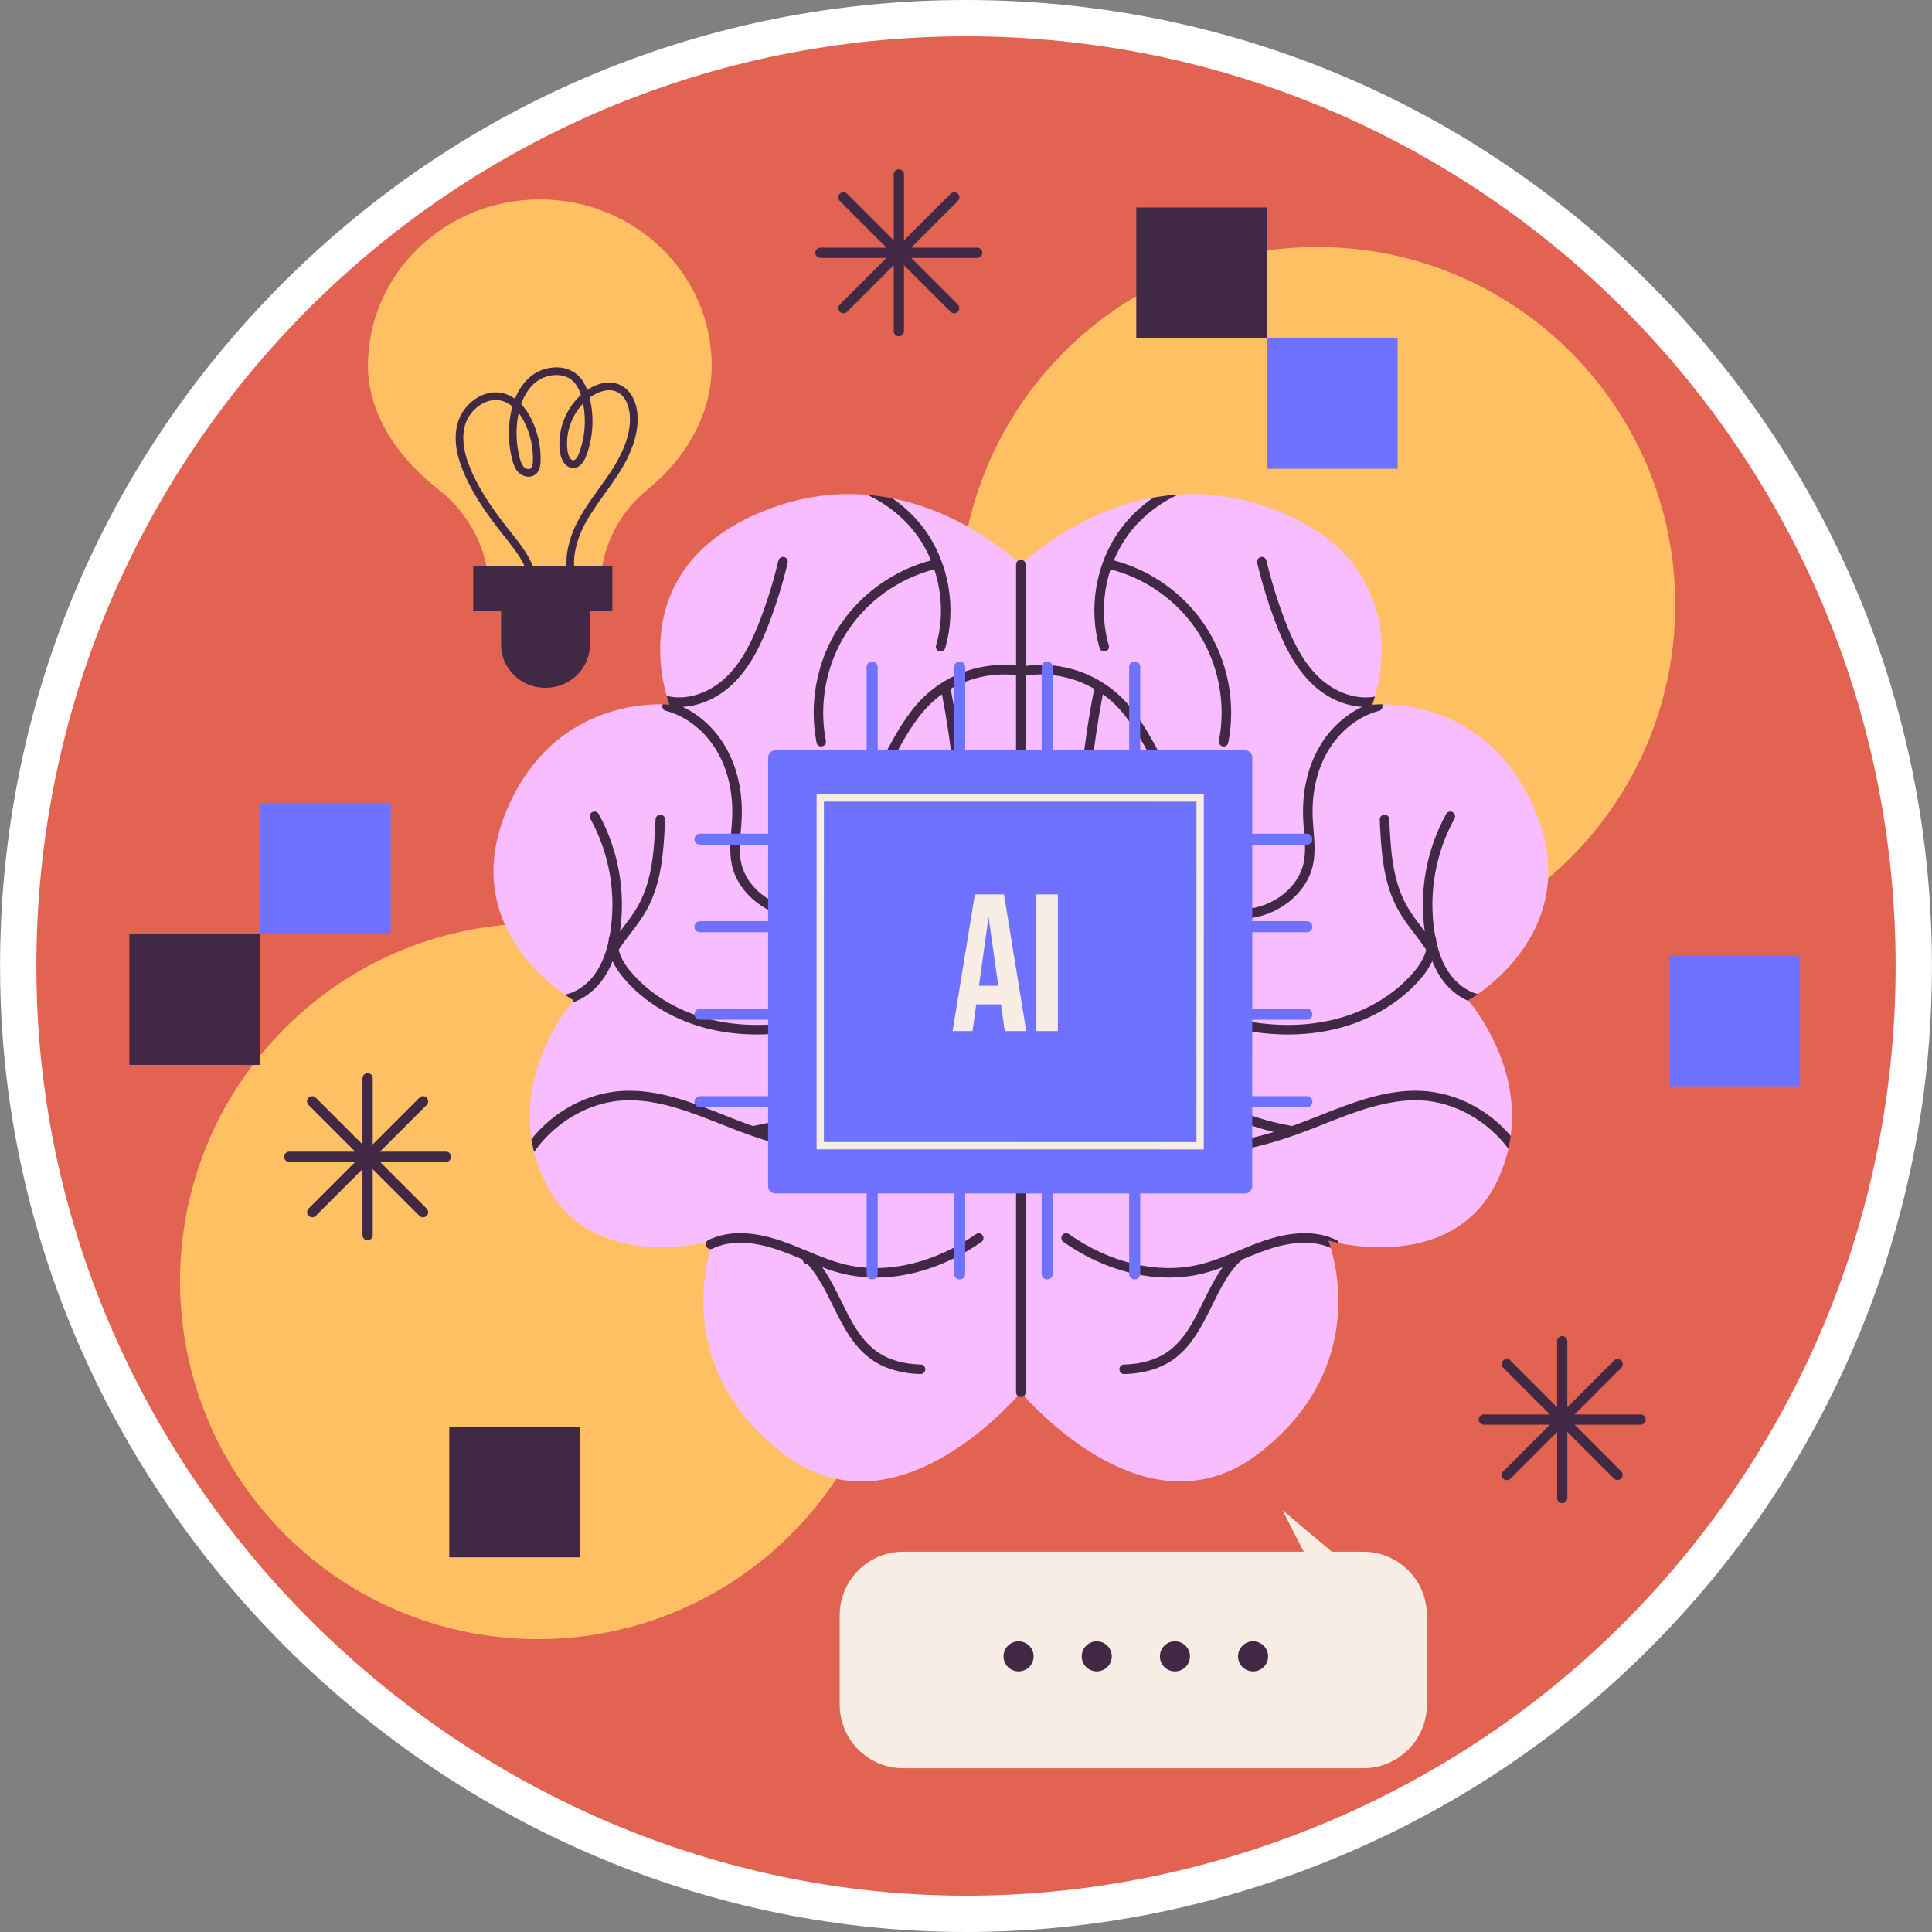 <svg width="64" height="64" viewBox="0 0 64 64" fill="none" xmlns="http://www.w3.org/2000/svg">
<rect x="0" y="0" width="64" height="64" fill="#808080" stroke="none"/>
<g clip-path="url(#clip0_237_173)">
<path d="M32.016 64C15.031 63.998 0.681 50.205 0.026 33.252C0.01 32.834 0.002 32.416 0.002 31.998C0.002 23.451 3.331 15.416 9.374 9.372C15.418 3.329 23.453 0 32 0C40.547 0 48.582 3.329 54.626 9.372C60.669 15.416 63.998 23.451 63.998 31.998C63.998 36.544 63.064 40.937 61.221 45.054C59.441 49.032 56.908 52.553 53.692 55.519C50.868 58.124 47.604 60.187 43.991 61.649C40.376 63.113 36.595 63.901 32.754 63.991C32.506 63.997 32.266 64 32.02 64H32.016Z" fill="white"/>
<path d="M62.795 31.998C62.795 40.949 58.976 49.008 52.877 54.635C47.418 59.67 40.153 62.613 32.726 62.789C16.123 63.181 1.868 49.775 1.228 33.206C1.213 32.804 1.205 32.401 1.205 31.998C1.205 14.991 14.993 1.203 32 1.203C49.007 1.203 62.795 14.991 62.795 31.998Z" fill="#E36352"/>
<path d="M43.638 31.893C50.186 31.893 55.494 26.585 55.494 20.038C55.494 13.49 50.186 8.183 43.638 8.183C37.091 8.183 31.783 13.49 31.783 20.038C31.783 26.585 37.091 31.893 43.638 31.893Z" fill="#FFC063"/>
<path d="M26.203 50.826C30.832 46.196 30.832 38.69 26.202 34.06C21.572 29.431 14.066 29.431 9.436 34.061C4.807 38.691 4.807 46.197 9.437 50.827C14.067 55.456 21.573 55.456 26.203 50.826Z" fill="#FFC063"/>
<path d="M23.576 12.116C23.576 9.073 21.027 6.606 17.883 6.606C14.738 6.606 12.189 9.073 12.189 12.116C12.189 13.73 13.204 15.182 14.496 16.19C15.377 16.877 15.978 17.842 16.145 18.925L16.204 19.303H19.89L19.895 19.231C19.964 18.061 20.522 16.964 21.452 16.214C22.696 15.21 23.576 13.751 23.576 12.116Z" fill="#FFC063"/>
<path d="M19.336 17.436C19.531 17.052 19.791 16.69 20.043 16.34C20.186 16.142 20.333 15.936 20.469 15.727C20.949 14.987 21.161 14.334 21.116 13.73C21.081 13.265 20.865 12.898 20.537 12.749C20.17 12.582 19.758 12.713 19.453 12.917C19.391 12.752 19.296 12.569 19.138 12.427C18.715 12.043 18.04 12.127 17.632 12.431C17.351 12.64 17.172 12.927 17.059 13.211C16.936 13.123 16.804 13.06 16.665 13.026C16.013 12.868 15.372 13.375 15.182 13.949C15.02 14.441 15.083 15.011 15.376 15.689C15.713 16.469 16.225 17.161 16.682 17.736L16.709 17.77C16.96 18.085 17.216 18.407 17.377 18.75H15.678V20.237H16.599V21.362C16.599 22.148 17.257 22.785 18.069 22.785C18.881 22.785 19.539 22.148 19.539 21.362V20.237H20.285V18.75H19.018C18.99 18.226 19.188 17.729 19.336 17.436ZM19.173 15.035C19.143 15.112 19.08 15.242 18.995 15.248C18.89 15.255 18.825 15.085 18.807 14.976C18.713 14.403 18.91 13.794 19.315 13.367C19.427 13.925 19.378 14.504 19.173 15.035ZM17.162 13.778C17.168 13.746 17.174 13.714 17.181 13.681C17.261 13.786 17.329 13.898 17.386 14.016C17.575 14.408 17.667 14.84 17.654 15.274C17.65 15.409 17.623 15.49 17.573 15.522C17.513 15.56 17.414 15.529 17.359 15.475C17.285 15.404 17.248 15.292 17.219 15.183C17.098 14.724 17.078 14.245 17.162 13.778ZM17.652 18.75C17.481 18.333 17.182 17.957 16.908 17.612L16.881 17.578C16.434 17.017 15.934 16.341 15.609 15.588C15.341 14.97 15.281 14.46 15.423 14.029C15.574 13.572 16.096 13.149 16.605 13.273C16.747 13.307 16.869 13.377 16.974 13.464C16.949 13.553 16.929 13.642 16.913 13.732C16.822 14.236 16.843 14.753 16.974 15.248C17.012 15.393 17.064 15.543 17.182 15.657C17.308 15.779 17.535 15.848 17.709 15.736C17.898 15.615 17.905 15.364 17.908 15.282C17.922 14.807 17.821 14.335 17.614 13.906C17.516 13.702 17.397 13.528 17.264 13.388C17.36 13.114 17.519 12.831 17.783 12.634C18.102 12.397 18.645 12.322 18.968 12.614C19.085 12.721 19.174 12.871 19.242 13.084C18.71 13.569 18.442 14.316 18.557 15.016C18.599 15.27 18.755 15.518 19.013 15.501C19.131 15.492 19.295 15.421 19.41 15.126C19.65 14.503 19.692 13.821 19.531 13.172C19.772 12.992 20.134 12.844 20.432 12.979C20.791 13.143 20.852 13.61 20.863 13.749C20.904 14.295 20.705 14.897 20.256 15.588C20.124 15.793 19.978 15.996 19.837 16.192C19.579 16.55 19.313 16.92 19.11 17.322C18.95 17.638 18.738 18.173 18.765 18.75H17.652V18.75Z" fill="#412945"/>
<path d="M48.658 33.165C48.868 33.415 50.358 35.289 50.046 37.628C50.036 37.7 49.632 37.41 49.619 37.483C49.606 37.553 49.985 37.985 49.969 38.055C49.886 38.42 49.763 38.774 49.602 39.111C48.362 41.722 45.374 41.384 44.354 41.182H44.353C44.135 41.139 43.337 40.967 43.337 40.967C43.337 40.967 44.04 41.186 44.086 41.341C44.357 42.249 45.051 45.574 41.692 48.151C38.331 50.728 34.776 47.204 33.817 46.13C32.858 47.204 29.301 50.728 25.942 48.151C22.625 45.608 23.259 42.336 23.537 41.377C23.589 41.2 24.059 41.03 24.059 41.03C24.059 41.03 23.542 41.126 23.393 41.159H23.392C22.5 41.352 19.321 41.827 18.032 39.111C17.887 38.808 17.773 38.491 17.691 38.165C17.673 38.095 17.992 37.619 17.978 37.55C17.963 37.477 17.616 37.81 17.604 37.737C17.249 35.469 18.613 33.617 18.934 33.217C18.976 33.164 19.467 32.788 19.467 32.788C19.467 32.788 18.889 33.075 18.711 32.952C17.841 32.351 15.401 30.299 16.74 26.949C18.106 23.536 21.049 23.318 21.925 23.331H21.926C22.085 23.334 22.794 23.738 22.794 23.738C22.794 23.738 22.133 23.238 22.081 23.05C21.79 22.016 21.168 18.526 25.403 16.886C26.591 16.427 27.709 16.307 28.723 16.391C28.868 16.403 29.299 16.598 29.44 16.617C29.58 16.637 29.429 16.482 29.565 16.509C31.626 16.918 33.157 18.102 33.817 18.695C34.491 18.089 36.079 16.863 38.212 16.482H38.213C38.307 16.465 38.062 16.765 38.157 16.752C38.333 16.727 38.852 16.393 39.035 16.382C40.017 16.317 41.09 16.446 42.23 16.886C46.501 18.54 45.834 22.075 45.546 23.075C45.496 23.247 45.099 23.613 45.099 23.613C45.099 23.613 45.59 23.329 45.815 23.33C46.8 23.338 49.58 23.661 50.894 26.949C52.22 30.262 49.846 32.306 48.953 32.932C48.758 33.068 48.307 32.774 48.307 32.774C48.307 32.774 48.642 33.147 48.657 33.164L48.658 33.165Z" fill="#F8BDFF"/>
<path d="M27.203 24.727C27.227 24.727 27.25 24.722 27.271 24.712C27.292 24.702 27.311 24.688 27.325 24.67C27.34 24.652 27.351 24.631 27.356 24.608C27.362 24.585 27.363 24.562 27.358 24.539C27.117 23.305 27.371 21.991 28.056 20.936C28.72 19.914 29.77 19.163 30.95 18.861C31.217 19.672 31.247 20.566 31.008 21.381C31.001 21.404 30.999 21.429 31.004 21.453C31.008 21.477 31.018 21.5 31.033 21.52C31.047 21.54 31.067 21.556 31.088 21.567C31.11 21.578 31.135 21.584 31.159 21.584C31.227 21.584 31.29 21.538 31.31 21.47C31.696 20.16 31.438 18.66 30.638 17.553C30.345 17.148 29.978 16.795 29.565 16.509C29.287 16.453 29.006 16.414 28.723 16.391C29.38 16.692 29.961 17.157 30.382 17.739C30.566 17.995 30.72 18.271 30.84 18.563C29.597 18.89 28.492 19.684 27.79 20.764C27.061 21.888 26.791 23.286 27.049 24.6C27.056 24.636 27.075 24.668 27.103 24.691C27.131 24.715 27.167 24.727 27.203 24.727Z" fill="#412945"/>
<path d="M21.95 23.342C21.949 23.346 21.947 23.35 21.946 23.354C21.941 23.374 21.939 23.395 21.942 23.416C21.945 23.436 21.952 23.456 21.962 23.474C21.973 23.492 21.986 23.508 22.003 23.52C22.02 23.533 22.038 23.542 22.059 23.547C22.751 23.731 23.374 24.228 23.766 24.912C24.122 25.532 24.291 26.291 24.253 27.108C24.247 27.238 24.236 27.372 24.225 27.501C24.194 27.88 24.161 28.27 24.245 28.657C24.451 29.601 25.409 30.362 26.473 30.427C26.53 30.431 26.587 30.433 26.644 30.433C26.904 30.433 27.168 30.396 27.43 30.326C27.467 30.363 27.52 30.381 27.574 30.369C28.32 30.207 29.183 30.367 29.944 30.811C30.593 31.189 31.183 31.756 31.744 32.545C31.775 32.588 31.824 32.611 31.873 32.611C31.905 32.611 31.937 32.602 31.965 32.581C31.982 32.57 31.996 32.554 32.007 32.537C32.018 32.519 32.026 32.5 32.029 32.479C32.033 32.459 32.032 32.438 32.027 32.417C32.022 32.397 32.014 32.378 32.001 32.361C31.413 31.535 30.793 30.939 30.104 30.538C29.515 30.196 28.868 30.009 28.249 29.993C28.578 29.81 28.881 29.583 29.15 29.32C29.895 28.596 30.384 27.644 30.727 26.896C30.744 26.858 30.746 26.814 30.731 26.775C30.717 26.736 30.687 26.704 30.649 26.686C30.611 26.669 30.568 26.668 30.529 26.682C30.489 26.697 30.457 26.726 30.44 26.764C30.088 27.533 29.632 28.409 28.93 29.093C28.211 29.792 27.322 30.162 26.492 30.112C25.565 30.055 24.731 29.401 24.554 28.59C24.48 28.249 24.51 27.898 24.54 27.526C24.551 27.395 24.562 27.258 24.569 27.123C24.609 26.245 24.427 25.426 24.041 24.755C23.697 24.156 23.192 23.687 22.614 23.416C23.191 23.383 23.792 23.118 24.266 22.665C24.885 22.075 25.235 21.287 25.496 20.595C25.736 19.957 25.935 19.306 26.093 18.644C26.102 18.603 26.095 18.56 26.073 18.524C26.052 18.489 26.016 18.463 25.976 18.453C25.955 18.448 25.934 18.448 25.914 18.451C25.893 18.454 25.873 18.462 25.856 18.473C25.838 18.483 25.823 18.498 25.811 18.515C25.798 18.532 25.79 18.551 25.785 18.571C25.631 19.22 25.435 19.858 25.2 20.483C24.951 21.142 24.62 21.891 24.048 22.436C23.478 22.98 22.71 23.218 22.081 23.05C22.133 23.238 22.175 23.344 22.175 23.344C22.175 23.344 22.085 23.333 21.926 23.331C21.934 23.335 21.942 23.339 21.95 23.342ZM18.934 33.217C19.36 33.086 19.753 32.778 20.03 32.354C20.131 32.198 20.218 32.025 20.292 31.837C20.377 32.022 20.499 32.212 20.663 32.405C21.363 33.228 22.384 33.829 23.54 34.098C24.03 34.212 24.543 34.269 25.071 34.269C25.653 34.269 26.257 34.199 26.877 34.062C26.897 34.058 26.916 34.049 26.933 34.037C26.95 34.026 26.965 34.01 26.976 33.993C26.987 33.975 26.994 33.956 26.998 33.935C27.002 33.915 27.001 33.894 26.997 33.874C26.992 33.853 26.984 33.834 26.972 33.817C26.96 33.8 26.945 33.786 26.927 33.774C26.91 33.763 26.89 33.756 26.87 33.752C26.849 33.748 26.828 33.749 26.808 33.754C25.67 34.006 24.595 34.018 23.612 33.789C22.521 33.536 21.56 32.972 20.905 32.2C20.681 31.938 20.546 31.69 20.495 31.46C20.614 31.28 20.747 31.104 20.877 30.934C21.067 30.685 21.264 30.427 21.421 30.144C21.937 29.217 21.988 28.12 22.031 27.154C22.035 27.066 21.968 26.992 21.88 26.988C21.86 26.987 21.839 26.99 21.819 26.997C21.8 27.004 21.782 27.015 21.766 27.029C21.751 27.043 21.739 27.06 21.73 27.079C21.721 27.098 21.716 27.118 21.716 27.139C21.673 28.071 21.625 29.127 21.145 29.99C20.998 30.254 20.818 30.491 20.626 30.742C20.597 30.78 20.568 30.819 20.539 30.857C20.732 29.525 20.483 28.146 19.832 26.966C19.811 26.929 19.777 26.902 19.737 26.89C19.697 26.879 19.653 26.884 19.617 26.904C19.58 26.924 19.553 26.958 19.541 26.998C19.53 27.039 19.534 27.082 19.555 27.119C20.187 28.263 20.421 29.604 20.214 30.893C20.208 30.933 20.201 30.969 20.194 31.007C20.184 31.024 20.177 31.041 20.173 31.06C20.167 31.099 20.164 31.137 20.16 31.176C20.072 31.577 19.942 31.908 19.764 32.181C19.505 32.581 19.129 32.859 18.733 32.944C18.725 32.946 18.718 32.949 18.71 32.952C18.889 33.075 19 33.137 19 33.137C19 33.137 18.976 33.164 18.934 33.217ZM32.33 40.882C30.956 41.843 29.389 42.212 28.032 41.895C27.581 41.79 27.139 41.607 26.712 41.43C26.436 41.316 26.15 41.197 25.86 41.099C24.912 40.777 24.108 40.769 23.47 41.076C23.451 41.085 23.434 41.097 23.42 41.113C23.406 41.128 23.396 41.147 23.389 41.166C23.382 41.186 23.379 41.206 23.38 41.227C23.381 41.248 23.387 41.268 23.396 41.287C23.405 41.306 23.417 41.322 23.433 41.336C23.448 41.35 23.466 41.361 23.486 41.367C23.505 41.374 23.526 41.377 23.547 41.376C23.568 41.375 23.588 41.37 23.607 41.361C24.168 41.091 24.892 41.104 25.759 41.398C26.038 41.493 26.318 41.609 26.589 41.722C26.589 41.724 26.589 41.725 26.589 41.727C26.591 41.767 26.609 41.804 26.638 41.832C26.667 41.859 26.705 41.874 26.745 41.875C26.752 41.879 26.765 41.89 26.788 41.917C27.12 42.3 27.358 42.783 27.588 43.25C27.927 43.936 28.277 44.645 28.935 45.079C29.351 45.353 29.89 45.504 30.495 45.518H30.499C30.54 45.517 30.578 45.5 30.607 45.471C30.636 45.441 30.652 45.402 30.653 45.361C30.653 45.32 30.638 45.281 30.61 45.251C30.581 45.221 30.543 45.203 30.502 45.202C29.956 45.19 29.475 45.056 29.109 44.815C28.523 44.428 28.207 43.788 27.872 43.11C27.683 42.726 27.487 42.333 27.237 41.98C27.473 42.067 27.713 42.146 27.96 42.203C28.306 42.283 28.66 42.323 29.015 42.322C30.177 42.322 31.406 41.914 32.511 41.141C32.583 41.091 32.6 40.992 32.55 40.921C32.526 40.886 32.489 40.863 32.448 40.856C32.407 40.849 32.364 40.858 32.33 40.882ZM24.642 37.531C25.911 38 27.037 38.23 28.083 38.233C29.357 38.241 30.553 37.884 31.453 37.239C31.47 37.227 31.485 37.212 31.496 37.195C31.507 37.177 31.514 37.157 31.518 37.137C31.521 37.117 31.52 37.096 31.516 37.075C31.511 37.055 31.502 37.036 31.49 37.019C31.478 37.002 31.463 36.988 31.445 36.977C31.428 36.966 31.408 36.958 31.388 36.955C31.367 36.952 31.346 36.952 31.326 36.957C31.306 36.962 31.287 36.97 31.27 36.982C30.428 37.585 29.305 37.917 28.105 37.917H28.083C27.295 37.914 26.456 37.776 25.538 37.499C26.984 37.155 28.357 36.434 29.449 35.433C29.478 35.404 29.494 35.365 29.495 35.325C29.496 35.284 29.481 35.245 29.453 35.215C29.426 35.184 29.388 35.166 29.347 35.164C29.306 35.161 29.266 35.174 29.235 35.2C28.063 36.274 26.555 37.016 24.989 37.29C24.975 37.293 24.961 37.297 24.948 37.304C24.883 37.281 24.819 37.26 24.752 37.235C24.499 37.141 24.247 37.043 23.997 36.942C22.928 36.52 21.825 36.084 20.657 36.136C19.46 36.192 18.341 36.813 17.604 37.737C17.626 37.878 17.655 38.02 17.691 38.165C18.367 37.191 19.493 36.507 20.672 36.452C21.771 36.402 22.843 36.827 23.88 37.236C24.129 37.335 24.387 37.438 24.642 37.531ZM36.579 21.584C36.604 21.584 36.628 21.578 36.65 21.567C36.672 21.556 36.691 21.54 36.706 21.52C36.72 21.5 36.73 21.477 36.735 21.453C36.739 21.429 36.738 21.404 36.731 21.381C36.491 20.566 36.52 19.672 36.788 18.861C37.968 19.163 39.018 19.914 39.681 20.936C40.367 21.991 40.62 23.305 40.379 24.539C40.375 24.562 40.375 24.585 40.381 24.608C40.387 24.631 40.397 24.652 40.412 24.67C40.427 24.688 40.446 24.702 40.467 24.712C40.488 24.722 40.511 24.728 40.534 24.728C40.608 24.728 40.674 24.675 40.689 24.6C40.947 23.286 40.676 21.888 39.947 20.764C39.246 19.684 38.141 18.89 36.897 18.563C37.018 18.271 37.172 17.995 37.356 17.739C37.781 17.151 38.371 16.683 39.035 16.381C38.76 16.399 38.485 16.433 38.214 16.482H38.212C37.782 16.773 37.402 17.136 37.1 17.553C36.3 18.66 36.043 20.16 36.427 21.47C36.447 21.539 36.511 21.584 36.579 21.584Z" fill="#412945"/>
<path d="M37.298 26.765C37.28 26.727 37.248 26.697 37.209 26.682C37.17 26.668 37.126 26.669 37.088 26.687C37.05 26.704 37.021 26.736 37.006 26.776C36.992 26.815 36.993 26.858 37.01 26.896C37.354 27.645 37.844 28.596 38.589 29.32C38.858 29.583 39.161 29.81 39.49 29.994C38.869 30.009 38.222 30.196 37.634 30.538C36.946 30.939 36.325 31.535 35.736 32.36C35.712 32.395 35.702 32.437 35.709 32.479C35.716 32.52 35.739 32.557 35.773 32.582C35.79 32.594 35.809 32.602 35.829 32.607C35.849 32.612 35.87 32.613 35.891 32.609C35.911 32.606 35.931 32.598 35.949 32.587C35.966 32.576 35.981 32.562 35.993 32.545C36.556 31.756 37.144 31.189 37.793 30.811C38.554 30.368 39.418 30.207 40.163 30.369C40.218 30.381 40.272 30.363 40.309 30.326C40.57 30.396 40.834 30.433 41.095 30.433C41.152 30.433 41.209 30.431 41.265 30.428C42.329 30.362 43.287 29.602 43.492 28.657C43.577 28.27 43.544 27.88 43.512 27.501C43.501 27.37 43.492 27.239 43.485 27.108C43.448 26.291 43.616 25.532 43.972 24.912C44.364 24.228 44.987 23.731 45.68 23.547C45.721 23.537 45.755 23.51 45.776 23.474C45.797 23.438 45.803 23.395 45.793 23.355C45.791 23.35 45.79 23.346 45.788 23.342C45.797 23.339 45.806 23.335 45.815 23.33C45.59 23.329 45.459 23.344 45.459 23.344C45.459 23.344 45.497 23.247 45.546 23.075C44.939 23.19 44.227 22.949 43.691 22.437C43.117 21.891 42.786 21.142 42.538 20.483C42.303 19.858 42.108 19.22 41.953 18.571C41.948 18.551 41.94 18.532 41.928 18.515C41.915 18.498 41.9 18.484 41.883 18.473C41.865 18.462 41.845 18.455 41.825 18.451C41.804 18.448 41.783 18.448 41.763 18.453C41.743 18.458 41.724 18.467 41.707 18.479C41.69 18.491 41.676 18.506 41.665 18.524C41.654 18.542 41.646 18.561 41.643 18.582C41.64 18.603 41.64 18.624 41.645 18.644C41.803 19.306 42.003 19.957 42.242 20.595C42.503 21.287 42.854 22.075 43.473 22.665C43.947 23.119 44.547 23.383 45.124 23.416C44.545 23.688 44.041 24.157 43.698 24.755C43.312 25.426 43.129 26.245 43.169 27.123C43.175 27.258 43.187 27.395 43.198 27.526C43.229 27.898 43.258 28.249 43.184 28.59C43.007 29.401 42.174 30.056 41.246 30.113C40.416 30.162 39.527 29.792 38.81 29.093C38.105 28.41 37.651 27.533 37.298 26.765ZM45.706 27.153C45.75 28.12 45.8 29.217 46.316 30.144C46.473 30.427 46.67 30.685 46.86 30.933C46.991 31.104 47.123 31.28 47.242 31.46C47.192 31.69 47.056 31.938 46.833 32.2C46.177 32.971 45.216 33.536 44.125 33.789C43.142 34.018 42.067 34.006 40.929 33.753C40.909 33.749 40.888 33.748 40.867 33.752C40.847 33.755 40.827 33.763 40.81 33.774C40.792 33.785 40.777 33.8 40.765 33.817C40.753 33.834 40.745 33.853 40.74 33.873C40.736 33.894 40.735 33.915 40.739 33.935C40.743 33.956 40.75 33.975 40.761 33.993C40.773 34.01 40.787 34.025 40.804 34.037C40.821 34.049 40.84 34.058 40.861 34.062C41.481 34.199 42.084 34.269 42.667 34.269C43.196 34.269 43.707 34.212 44.197 34.098C45.353 33.829 46.374 33.227 47.074 32.404C47.238 32.212 47.36 32.022 47.446 31.837C47.52 32.025 47.606 32.198 47.708 32.354C47.952 32.728 48.288 33.013 48.657 33.164C48.642 33.146 48.633 33.137 48.633 33.137C48.633 33.137 48.758 33.067 48.953 32.931C48.575 32.834 48.221 32.562 47.973 32.181C47.795 31.908 47.665 31.577 47.578 31.176C47.575 31.137 47.571 31.098 47.564 31.06C47.561 31.041 47.553 31.023 47.543 31.007C47.536 30.969 47.529 30.932 47.523 30.893C47.316 29.603 47.551 28.263 48.182 27.119C48.203 27.082 48.208 27.038 48.196 26.998C48.184 26.958 48.157 26.924 48.12 26.904C48.084 26.883 48.04 26.879 48 26.89C47.96 26.902 47.926 26.929 47.905 26.966C47.254 28.146 47.005 29.524 47.198 30.856C47.17 30.819 47.14 30.779 47.112 30.741C46.92 30.491 46.739 30.254 46.592 29.99C46.112 29.127 46.064 28.071 46.022 27.139C46.021 27.118 46.016 27.097 46.008 27.078C45.999 27.059 45.986 27.043 45.971 27.029C45.956 27.015 45.938 27.004 45.918 26.997C45.898 26.99 45.877 26.987 45.857 26.988C45.836 26.989 45.816 26.994 45.797 27.003C45.778 27.012 45.761 27.024 45.747 27.039C45.733 27.055 45.722 27.073 45.715 27.092C45.708 27.112 45.705 27.133 45.706 27.153ZM44.268 41.076C43.63 40.769 42.825 40.777 41.878 41.099C41.588 41.197 41.302 41.316 41.025 41.431C40.598 41.608 40.157 41.791 39.706 41.895C38.348 42.212 36.781 41.843 35.408 40.882C35.374 40.858 35.331 40.848 35.29 40.855C35.249 40.863 35.212 40.886 35.188 40.92C35.176 40.938 35.167 40.957 35.163 40.977C35.158 40.997 35.158 41.018 35.162 41.039C35.165 41.059 35.173 41.079 35.184 41.096C35.195 41.114 35.21 41.129 35.227 41.141C36.331 41.914 37.56 42.322 38.722 42.322C39.083 42.322 39.436 42.283 39.778 42.203C40.025 42.146 40.265 42.067 40.5 41.981C40.251 42.333 40.054 42.727 39.866 43.111C39.531 43.788 39.215 44.429 38.629 44.816C38.263 45.056 37.782 45.19 37.236 45.202C37.148 45.203 37.08 45.276 37.081 45.364C37.082 45.405 37.099 45.444 37.128 45.473C37.158 45.502 37.197 45.518 37.239 45.519H37.243C37.848 45.505 38.388 45.353 38.803 45.079C39.46 44.645 39.811 43.936 40.149 43.25C40.379 42.783 40.617 42.3 40.949 41.918C40.972 41.89 41.056 41.815 41.148 41.727C41.149 41.726 41.148 41.724 41.148 41.722C41.419 41.61 41.7 41.493 41.979 41.398C42.824 41.112 43.532 41.093 44.086 41.341C44.04 41.187 44.006 41.102 44.006 41.102C44.006 41.102 44.135 41.139 44.353 41.182C44.348 41.159 44.338 41.138 44.323 41.119C44.308 41.101 44.289 41.086 44.268 41.076ZM47.08 36.136C45.914 36.084 44.809 36.52 43.742 36.942C43.493 37.041 43.237 37.142 42.985 37.235C42.919 37.26 42.855 37.281 42.789 37.304C42.777 37.297 42.763 37.293 42.749 37.29C41.183 37.016 39.675 36.274 38.502 35.2C38.471 35.172 38.431 35.157 38.389 35.159C38.347 35.161 38.307 35.179 38.279 35.21C38.251 35.241 38.236 35.282 38.238 35.324C38.24 35.365 38.258 35.405 38.289 35.433C39.381 36.434 40.754 37.155 42.199 37.499C41.281 37.776 40.442 37.914 39.654 37.917H39.632C38.433 37.917 37.31 37.585 36.468 36.982C36.434 36.958 36.392 36.948 36.35 36.955C36.309 36.962 36.272 36.985 36.247 37.019C36.223 37.053 36.213 37.096 36.22 37.137C36.227 37.178 36.25 37.215 36.284 37.239C37.185 37.884 38.38 38.24 39.655 38.233C40.702 38.23 41.826 38 43.095 37.531C43.35 37.438 43.608 37.335 43.858 37.236C44.895 36.826 45.968 36.402 47.067 36.452C48.2 36.505 49.286 37.139 49.969 38.055C50.001 37.912 50.027 37.768 50.046 37.628C49.308 36.764 48.23 36.189 47.08 36.136Z" fill="#412945"/>
<path d="M35.847 25.445C35.842 25.487 35.855 25.529 35.881 25.562C35.907 25.594 35.945 25.615 35.987 25.62C36.029 25.624 36.071 25.612 36.103 25.585C36.136 25.559 36.157 25.521 36.161 25.479C36.252 24.648 36.376 23.822 36.533 23.001C36.669 23.096 36.796 23.201 36.915 23.316C37.429 23.814 37.785 24.47 38.13 25.105C38.484 25.759 38.851 26.435 39.397 26.966C39.411 26.98 39.429 26.992 39.448 26.999C39.468 27.007 39.488 27.011 39.509 27.011C39.53 27.01 39.55 27.006 39.569 26.998C39.588 26.989 39.606 26.978 39.62 26.963C39.635 26.948 39.646 26.93 39.654 26.911C39.661 26.892 39.665 26.871 39.665 26.85C39.665 26.829 39.66 26.809 39.652 26.79C39.644 26.771 39.632 26.754 39.617 26.739C39.105 26.242 38.751 25.587 38.408 24.954C38.052 24.299 37.684 23.62 37.135 23.088C36.317 22.297 35.154 21.91 34.025 22.053C34.007 22.056 33.99 22.062 33.975 22.07V18.694C33.973 18.653 33.956 18.614 33.926 18.586C33.897 18.558 33.858 18.542 33.817 18.542C33.776 18.542 33.737 18.558 33.707 18.586C33.678 18.614 33.66 18.653 33.659 18.694V22.048C32.546 21.923 31.407 22.309 30.602 23.088C30.053 23.62 29.685 24.298 29.33 24.954C28.986 25.587 28.632 26.242 28.12 26.739C28.105 26.753 28.093 26.771 28.085 26.79C28.077 26.809 28.073 26.829 28.072 26.85C28.072 26.871 28.076 26.892 28.084 26.911C28.091 26.93 28.103 26.948 28.117 26.962C28.132 26.977 28.149 26.989 28.168 26.997C28.187 27.006 28.207 27.01 28.228 27.01C28.249 27.011 28.27 27.007 28.289 26.999C28.308 26.991 28.326 26.98 28.341 26.966C28.887 26.435 29.253 25.759 29.608 25.105C29.952 24.47 30.308 23.814 30.822 23.316C30.941 23.201 31.069 23.096 31.204 23C31.361 23.821 31.486 24.648 31.576 25.479C31.579 25.5 31.585 25.52 31.595 25.538C31.605 25.556 31.618 25.572 31.634 25.585C31.651 25.598 31.669 25.608 31.689 25.614C31.709 25.62 31.73 25.622 31.75 25.619C31.771 25.617 31.791 25.611 31.809 25.601C31.828 25.591 31.844 25.578 31.857 25.561C31.87 25.545 31.879 25.527 31.885 25.507C31.891 25.487 31.893 25.466 31.891 25.445C31.795 24.564 31.661 23.687 31.491 22.817C32.143 22.444 32.919 22.275 33.658 22.366V46.13C33.66 46.171 33.678 46.21 33.707 46.238C33.736 46.267 33.776 46.282 33.817 46.282C33.858 46.282 33.897 46.267 33.926 46.238C33.956 46.21 33.973 46.171 33.975 46.13V22.348C34.002 22.362 34.032 22.371 34.064 22.367C34.809 22.272 35.59 22.441 36.246 22.817C36.076 23.687 35.943 24.564 35.847 25.445Z" fill="#412945"/>
<path d="M43.292 30.881C43.341 30.881 43.388 30.862 43.422 30.828C43.456 30.793 43.476 30.747 43.476 30.698C43.476 30.649 43.456 30.603 43.422 30.569C43.388 30.534 43.341 30.515 43.292 30.515H41.483L41.483 27.982H43.292C43.341 27.982 43.388 27.963 43.422 27.929C43.456 27.894 43.476 27.848 43.476 27.799C43.476 27.751 43.456 27.704 43.422 27.67C43.388 27.635 43.341 27.616 43.292 27.616H41.483L41.484 25.095C41.484 25.031 41.458 24.97 41.413 24.924C41.367 24.879 41.306 24.854 41.242 24.854L37.771 24.853V22.095C37.771 22.046 37.752 22 37.718 21.965C37.683 21.931 37.637 21.912 37.588 21.912C37.539 21.912 37.493 21.931 37.459 21.965C37.424 22 37.405 22.046 37.405 22.095V24.853L34.872 24.853V22.095C34.872 22.046 34.853 22 34.819 21.965C34.784 21.931 34.738 21.912 34.689 21.912C34.641 21.912 34.594 21.931 34.56 21.965C34.525 22 34.506 22.046 34.506 22.095V24.853L31.974 24.853V22.095C31.974 22.046 31.954 22 31.92 21.965C31.886 21.931 31.839 21.912 31.79 21.912C31.742 21.912 31.695 21.931 31.661 21.965C31.627 22 31.607 22.046 31.607 22.095V24.853L29.075 24.852V22.095C29.075 22.046 29.055 22 29.021 21.965C28.987 21.931 28.94 21.912 28.892 21.912C28.843 21.912 28.796 21.931 28.762 21.965C28.728 22 28.708 22.046 28.708 22.095V24.852L25.686 24.852C25.655 24.852 25.623 24.858 25.594 24.87C25.565 24.883 25.538 24.9 25.516 24.923C25.493 24.945 25.475 24.972 25.463 25.001C25.451 25.031 25.445 25.062 25.445 25.094L25.445 27.616H23.187C23.139 27.616 23.092 27.636 23.058 27.67C23.023 27.704 23.004 27.751 23.004 27.799C23.004 27.848 23.023 27.895 23.058 27.929C23.092 27.963 23.139 27.983 23.187 27.983H25.445L25.444 30.515H23.187C23.139 30.515 23.092 30.534 23.058 30.569C23.023 30.603 23.004 30.65 23.004 30.698C23.004 30.747 23.023 30.793 23.058 30.828C23.092 30.862 23.139 30.881 23.187 30.881H25.444L25.444 33.414H23.187C23.139 33.414 23.092 33.433 23.058 33.468C23.023 33.502 23.004 33.548 23.004 33.597C23.004 33.646 23.023 33.692 23.058 33.727C23.092 33.761 23.139 33.78 23.187 33.78H25.444L25.444 36.313H23.187C23.139 36.313 23.092 36.332 23.058 36.367C23.023 36.401 23.004 36.447 23.004 36.496C23.004 36.545 23.023 36.591 23.058 36.626C23.092 36.66 23.139 36.679 23.187 36.679H25.444L25.443 39.292C25.443 39.426 25.552 39.534 25.685 39.534L28.708 39.534V42.2C28.708 42.249 28.727 42.295 28.762 42.33C28.796 42.364 28.843 42.383 28.891 42.383C28.94 42.383 28.986 42.364 29.021 42.33C29.055 42.295 29.075 42.249 29.075 42.2V39.534L31.607 39.534V42.2C31.607 42.249 31.626 42.295 31.661 42.33C31.695 42.364 31.742 42.383 31.79 42.383C31.839 42.383 31.885 42.364 31.92 42.33C31.954 42.295 31.973 42.249 31.973 42.2V39.534L34.506 39.535V42.2C34.506 42.249 34.525 42.295 34.56 42.33C34.594 42.364 34.641 42.383 34.689 42.383C34.738 42.383 34.784 42.364 34.819 42.33C34.853 42.295 34.872 42.249 34.872 42.2V39.535L37.405 39.535V42.2C37.405 42.249 37.424 42.295 37.459 42.33C37.493 42.364 37.539 42.383 37.588 42.383C37.637 42.383 37.683 42.364 37.718 42.33C37.752 42.295 37.771 42.249 37.771 42.2V39.535L41.24 39.535C41.272 39.535 41.303 39.529 41.333 39.517C41.362 39.505 41.389 39.487 41.411 39.465C41.434 39.442 41.452 39.415 41.464 39.386C41.476 39.357 41.482 39.325 41.482 39.294L41.482 36.679H43.292C43.341 36.679 43.387 36.66 43.422 36.625C43.456 36.591 43.475 36.544 43.475 36.496C43.475 36.447 43.456 36.401 43.422 36.366C43.387 36.332 43.341 36.313 43.292 36.313H41.482L41.483 33.78H43.292C43.341 33.78 43.387 33.761 43.422 33.727C43.456 33.692 43.475 33.646 43.475 33.597C43.475 33.548 43.456 33.502 43.422 33.468C43.387 33.433 43.341 33.414 43.292 33.414H41.483L41.483 30.881H43.292Z" fill="#6E72FF"/>
<path d="M39.876 38.075L27.05 38.074L27.051 26.312L39.877 26.314L39.876 38.075ZM27.292 37.832L39.634 37.833L39.636 26.555L27.293 26.554L27.292 37.832Z" fill="#F7EDE5"/>
<path d="M33.283 34.155L33.16 33.269H32.339L32.216 34.155L31.556 34.155L32.294 29.627H33.258L33.995 34.155L33.283 34.155ZM32.43 32.655H33.07L32.747 30.371L32.43 32.655ZM34.331 34.155L34.332 29.628L35.043 29.628L35.043 34.156L34.331 34.155ZM29.922 58.575H45.16C46.324 58.575 47.267 57.631 47.267 56.468V53.51C47.267 52.346 46.324 51.403 45.16 51.403H44.117L42.486 50.029L43.187 51.403H29.922C28.759 51.403 27.816 52.346 27.816 53.51V56.468C27.815 57.631 28.759 58.575 29.922 58.575Z" fill="#F7EDE5"/>
<path d="M41.51 55.367C41.785 55.367 42.008 55.144 42.008 54.869C42.008 54.594 41.785 54.371 41.51 54.371C41.235 54.371 41.012 54.594 41.012 54.869C41.012 55.144 41.235 55.367 41.51 55.367Z" fill="#412945"/>
<path d="M38.921 55.367C39.196 55.367 39.419 55.144 39.419 54.869C39.419 54.594 39.196 54.371 38.921 54.371C38.646 54.371 38.423 54.594 38.423 54.869C38.423 55.144 38.646 55.367 38.921 55.367Z" fill="#412945"/>
<path d="M35.833 54.869C35.833 54.737 35.886 54.611 35.979 54.517C36.072 54.424 36.199 54.371 36.331 54.371C36.463 54.371 36.59 54.424 36.683 54.517C36.777 54.611 36.829 54.737 36.829 54.869C36.829 55.002 36.777 55.128 36.683 55.222C36.59 55.315 36.463 55.367 36.331 55.367C36.199 55.367 36.072 55.315 35.979 55.222C35.886 55.128 35.833 55.002 35.833 54.869ZM33.243 54.869C33.243 54.737 33.296 54.611 33.389 54.517C33.483 54.424 33.609 54.371 33.742 54.371C33.874 54.371 34 54.424 34.094 54.517C34.187 54.611 34.24 54.737 34.24 54.869C34.24 55.002 34.187 55.128 34.094 55.222C34 55.315 33.874 55.367 33.742 55.367C33.609 55.367 33.483 55.315 33.389 55.222C33.296 55.128 33.243 55.002 33.243 54.869Z" fill="#412945"/>
<path d="M41.97 6.872V11.2H37.641V6.872H41.97Z" fill="#412945"/>
<path d="M19.212 47.259V51.588H14.883V47.259H19.212Z" fill="#412945"/>
<path d="M46.299 11.2V15.529H41.97V11.2H46.299Z" fill="#6E72FF"/>
<path d="M4.287 30.947H8.615V35.276H4.287V30.947Z" fill="#412945"/>
<path d="M8.615 26.618H12.944V30.947H8.615V26.618Z" fill="#6E72FF"/>
<path d="M59.628 31.655V35.984H55.299V31.655H59.628Z" fill="#6E72FF"/>
<path d="M54.348 46.857H52.16L53.708 45.31C53.739 45.278 53.757 45.235 53.757 45.19C53.757 45.145 53.739 45.102 53.708 45.07C53.676 45.038 53.633 45.02 53.588 45.02C53.543 45.02 53.499 45.038 53.468 45.07L51.92 46.617V44.429C51.92 44.384 51.903 44.341 51.871 44.309C51.839 44.277 51.796 44.26 51.751 44.26C51.706 44.26 51.663 44.277 51.631 44.309C51.599 44.341 51.581 44.384 51.581 44.429V46.617L50.034 45.07C50.002 45.038 49.959 45.02 49.914 45.02C49.87 45.02 49.826 45.038 49.794 45.07C49.763 45.102 49.745 45.145 49.745 45.19C49.745 45.235 49.763 45.278 49.794 45.31L51.342 46.857H49.154C49.109 46.857 49.066 46.875 49.034 46.907C49.002 46.938 48.984 46.981 48.984 47.026C48.984 47.071 49.002 47.114 49.034 47.146C49.066 47.178 49.109 47.196 49.154 47.196H51.342L49.794 48.743C49.771 48.767 49.755 48.797 49.748 48.83C49.742 48.863 49.745 48.897 49.758 48.928C49.771 48.959 49.793 48.985 49.821 49.004C49.848 49.022 49.881 49.032 49.914 49.032C49.958 49.032 50.001 49.016 50.035 48.983L51.582 47.436V49.624C51.582 49.669 51.599 49.712 51.631 49.743C51.663 49.775 51.706 49.793 51.751 49.793C51.796 49.793 51.839 49.775 51.871 49.743C51.903 49.712 51.921 49.669 51.921 49.624V47.436L53.468 48.983C53.5 49.013 53.542 49.029 53.587 49.029C53.631 49.028 53.673 49.01 53.704 48.979C53.735 48.948 53.753 48.906 53.754 48.862C53.754 48.818 53.738 48.775 53.708 48.743L52.161 47.196H54.349C54.371 47.196 54.393 47.191 54.413 47.183C54.434 47.174 54.453 47.162 54.468 47.146C54.484 47.13 54.497 47.112 54.505 47.091C54.514 47.071 54.518 47.048 54.518 47.026C54.518 47.004 54.514 46.982 54.505 46.961C54.496 46.941 54.484 46.922 54.468 46.906C54.453 46.891 54.434 46.878 54.413 46.87C54.393 46.861 54.371 46.857 54.348 46.857ZM32.373 8.204H30.185L31.733 6.657C31.764 6.626 31.782 6.582 31.782 6.537C31.782 6.492 31.764 6.449 31.733 6.417C31.701 6.386 31.657 6.368 31.613 6.368C31.568 6.368 31.524 6.386 31.493 6.417L29.945 7.965V5.777C29.945 5.754 29.941 5.732 29.933 5.712C29.924 5.691 29.912 5.673 29.896 5.657C29.88 5.641 29.861 5.629 29.841 5.62C29.82 5.612 29.798 5.607 29.776 5.607C29.754 5.607 29.732 5.612 29.711 5.62C29.691 5.629 29.672 5.641 29.656 5.657C29.64 5.673 29.628 5.691 29.619 5.712C29.611 5.732 29.607 5.754 29.607 5.777V7.965L28.059 6.417C28.027 6.386 27.984 6.368 27.939 6.368C27.894 6.368 27.851 6.386 27.819 6.417C27.788 6.449 27.77 6.492 27.77 6.537C27.77 6.582 27.788 6.626 27.819 6.657L29.366 8.204H27.179C27.134 8.204 27.091 8.222 27.059 8.254C27.027 8.286 27.009 8.329 27.009 8.374C27.009 8.419 27.027 8.462 27.059 8.494C27.091 8.526 27.134 8.543 27.179 8.543H29.366L27.819 10.091C27.796 10.114 27.78 10.145 27.773 10.178C27.767 10.21 27.77 10.244 27.783 10.275C27.796 10.306 27.818 10.333 27.845 10.351C27.873 10.37 27.906 10.38 27.939 10.38C27.983 10.38 28.026 10.364 28.059 10.331L29.607 8.783V10.971C29.607 11.016 29.624 11.059 29.656 11.091C29.688 11.123 29.731 11.141 29.776 11.141C29.821 11.141 29.864 11.123 29.896 11.091C29.928 11.059 29.945 11.016 29.945 10.971V8.783L31.493 10.331C31.525 10.361 31.567 10.377 31.611 10.376C31.655 10.376 31.698 10.358 31.729 10.327C31.76 10.296 31.778 10.254 31.779 10.21C31.779 10.165 31.763 10.123 31.733 10.091L30.186 8.543H32.373C32.396 8.543 32.418 8.539 32.438 8.531C32.459 8.522 32.477 8.51 32.493 8.494C32.509 8.478 32.521 8.459 32.53 8.439C32.538 8.418 32.543 8.396 32.543 8.374C32.543 8.352 32.538 8.33 32.53 8.309C32.521 8.289 32.509 8.27 32.493 8.254C32.477 8.238 32.459 8.226 32.438 8.217C32.417 8.209 32.395 8.204 32.373 8.204ZM14.775 38.15H12.587L14.134 36.603C14.165 36.571 14.183 36.528 14.183 36.483C14.183 36.438 14.165 36.395 14.134 36.363C14.102 36.331 14.059 36.313 14.014 36.313C13.969 36.313 13.926 36.331 13.894 36.363L12.347 37.91V35.722C12.347 35.677 12.329 35.634 12.297 35.602C12.265 35.57 12.222 35.552 12.177 35.552C12.132 35.552 12.089 35.57 12.057 35.602C12.026 35.634 12.008 35.677 12.008 35.722V37.91L10.461 36.363C10.429 36.331 10.386 36.313 10.341 36.313C10.296 36.313 10.253 36.331 10.221 36.363C10.189 36.395 10.171 36.438 10.171 36.483C10.171 36.528 10.189 36.571 10.221 36.603L11.768 38.15H9.58C9.535 38.15 9.492 38.168 9.46 38.199C9.428 38.231 9.41 38.274 9.41 38.319C9.41 38.364 9.428 38.407 9.46 38.439C9.492 38.471 9.535 38.489 9.58 38.489H11.768L10.221 40.036C10.197 40.06 10.181 40.09 10.175 40.123C10.168 40.156 10.171 40.19 10.184 40.221C10.197 40.252 10.219 40.278 10.247 40.297C10.275 40.315 10.307 40.325 10.341 40.325C10.384 40.325 10.428 40.309 10.461 40.276L12.008 38.729V40.916C12.008 40.961 12.026 41.005 12.058 41.036C12.089 41.068 12.133 41.086 12.178 41.086C12.222 41.086 12.266 41.068 12.297 41.036C12.329 41.005 12.347 40.961 12.347 40.916V38.729L13.894 40.276C13.926 40.307 13.969 40.325 14.014 40.325C14.059 40.325 14.102 40.307 14.134 40.276C14.166 40.244 14.184 40.201 14.184 40.156C14.184 40.111 14.166 40.068 14.134 40.036L12.587 38.489H14.775C14.82 38.489 14.863 38.471 14.895 38.439C14.927 38.407 14.944 38.364 14.944 38.319C14.944 38.274 14.926 38.231 14.895 38.199C14.863 38.167 14.82 38.15 14.775 38.15Z" fill="#412945"/>
</g>
<defs>
<clipPath id="clip0_237_173">
<rect width="64" height="64" fill="white"/>
</clipPath>
</defs>
</svg>

